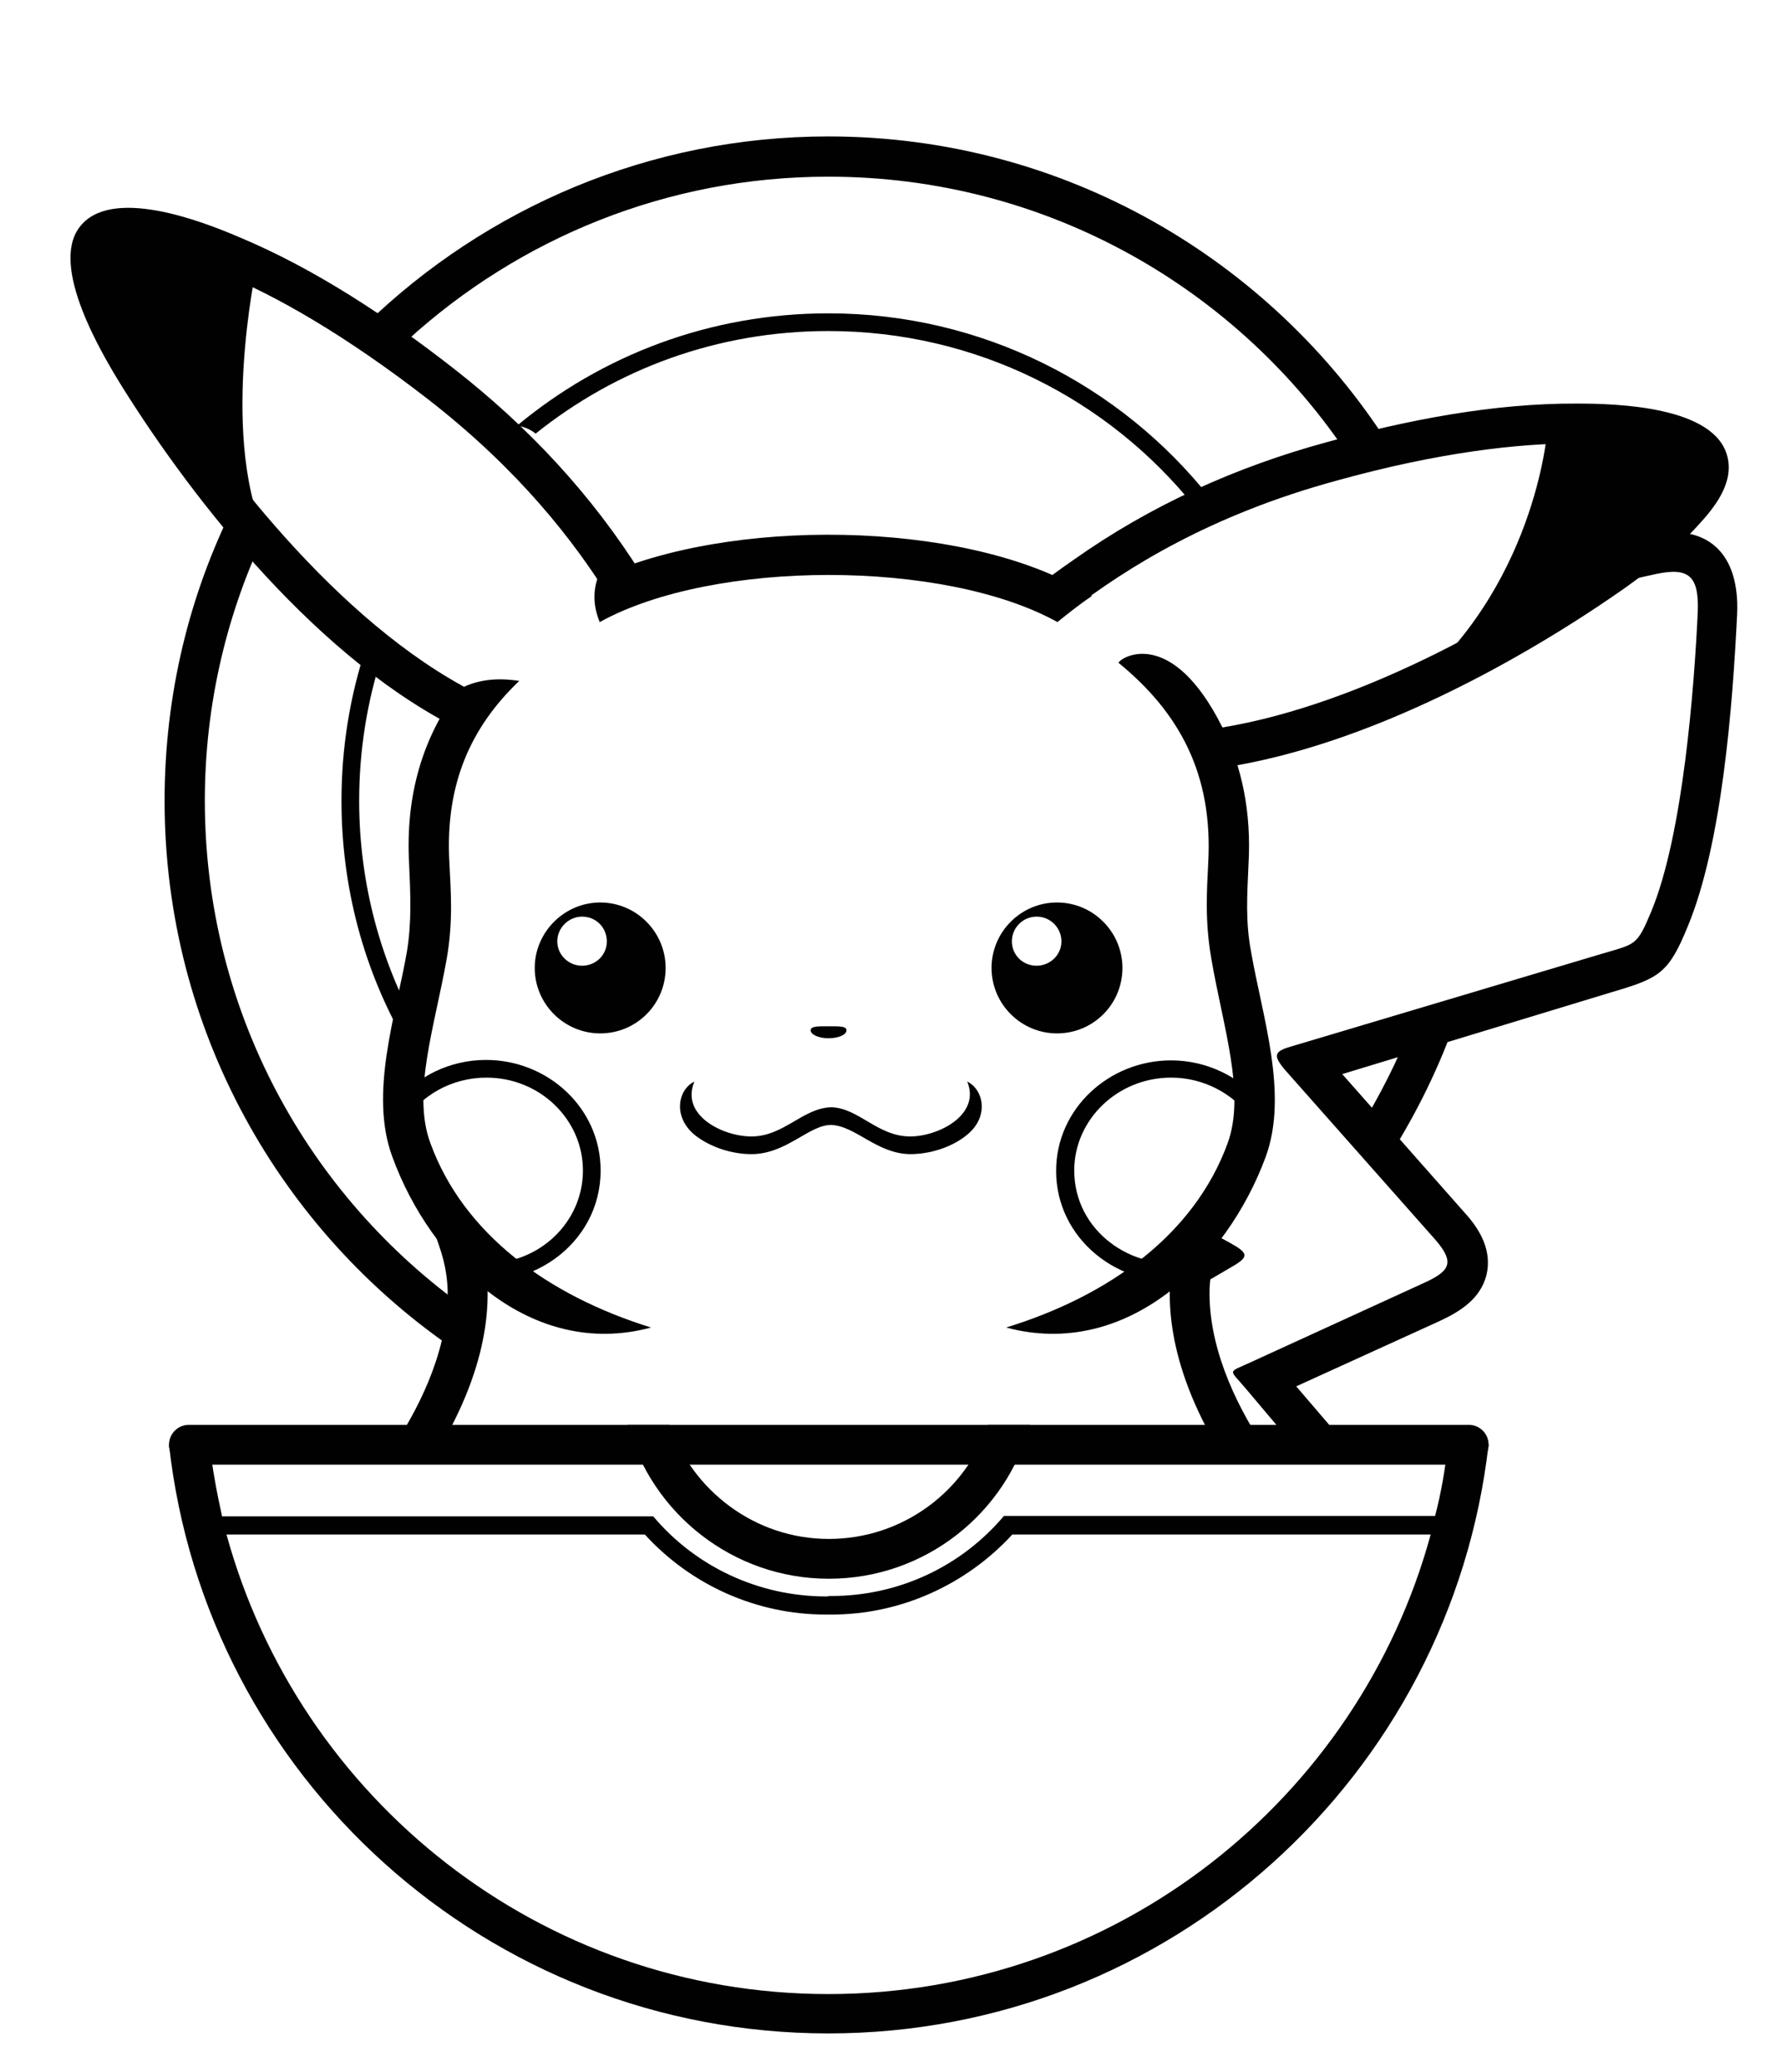 <?xml version="1.0" encoding="utf-8"?>
<svg id="master-artboard" viewBox="0 0 402.741 468.391" version="1.1" xmlns="http://www.w3.org/2000/svg" x="0px" y="0px" style="enable-background:new 0 0 1400 980;" width="402.741px" height="468.391px"><rect id="ee-background" x="0" y="0" width="402.741" height="468.391" style="fill: white; fill-opacity: 0; pointer-events: none;"/>

<path class="st0" d="M1082.1,790h0.7c15.1,0,29.3-6.6,39-18.1h97.5c1.4-5.3,2.3-10.7,2.9-16.2h9.2&#10;&#9;&#9;&#9;c-8.5,74.9-72.1,133.2-149.3,133.2S941.3,830.7,933,755.8h9.2c0.6,5.4,1.6,10.8,2.8,16.2h97.5c9.7,11.5,24,18.1,39.1,18.1H1082.1z&#10;&#9;&#9;&#9; M1082.1,880c65.1,0,119.9-44.1,136.2-103.9h-94.6c-10.5,11.4-25.3,18.1-40.9,18.1h-0.7h-0.6c-15.7,0-30.5-6.7-40.9-18.1H946&#10;&#9;&#9;&#9;C962.4,835.9,1017,880,1082.1,880L1082.1,880z" style="fill-rule: evenodd; clip-rule: evenodd; fill: rgb(1, 1, 1);" transform="matrix(1, 0, 0, 1, -894.78, -429.154)"/><path class="st0" d="M937.5,751.3h289.4c2.5,0,4.5,2,4.5,4.5l0,0c0,2.5-2,4.5-4.5,4.5H937.5c-2.5,0-4.5-2-4.5-4.5l0,0&#10;&#9;&#9;&#9;C933,753.3,935,751.3,937.5,751.3L937.5,751.3z" style="fill-rule: evenodd; clip-rule: evenodd; fill: rgb(1, 1, 1);" transform="matrix(1, 0, 0, 1, -894.78, -429.154)"/><path class="st0" d="M1127.7,751.3c-5.4,20-23.7,34.8-45.5,34.8c-21.7,0-40.1-14.8-45.5-34.8h9.5c5.2,14.9,19.3,25.8,36,25.8&#10;&#9;&#9;&#9;s31-10.8,36-25.8H1127.7z" style="fill-rule: evenodd; clip-rule: evenodd; fill: rgb(1, 1, 1);" transform="matrix(1, 0, 0, 1, -894.78, -429.154)"/><path class="st0" d="M986.8,644.3c1.1-6.8,0.8-12.8,0.5-19.7c-0.9-15.9,3.2-28.8,11.1-39.5c5.1-2.9,10.5-2.5,13.8-2&#10;&#9;&#9;&#9;c-11,10.5-16.8,23.4-15.8,41.1c0.3,6.3,0.9,13.1-0.6,21.7c-2.7,15.3-7.9,30.4-3.7,41.7c7.5,20.6,26.7,34.5,49.9,41.7&#10;&#9;&#9;&#9;c-27.1,7.3-49.8-14.7-58.5-38.6C978.2,676.4,984.3,658.7,986.8,644.3L986.8,644.3z M1122.3,729.3c23.4-7.2,42.6-21.1,50.1-41.7&#10;&#9;&#9;&#9;c4.1-11.3-1.1-26.4-3.7-41.7c-1.5-8.6-1-15.4-0.7-21.7c1.1-20.1-6.6-34-20.3-45.2c0.8-1.5,12.2-8,23.5,14.6&#10;&#9;&#9;&#9;c4.4,8.9,6.6,19.1,5.9,31.1c-0.3,6.9-0.7,12.9,0.6,19.7c2.5,14.5,8.5,32.1,3.3,46.3C1172.2,714.6,1149.5,736.6,1122.3,729.3&#10;&#9;&#9;&#9;L1122.3,729.3z M1133.9,569.8c-25.6-14.2-77.8-14.2-103.5,0c-1.5-3.6-1.5-6.9-0.5-9.9c29.6-13.9,82.3-13.1,109.3,2.5&#10;&#9;&#9;&#9;c0.9,0.6,1.6,1,2.5,1.5C1139.3,565.5,1136.5,567.7,1133.9,569.8L1133.9,569.8z" style="fill-rule: evenodd; clip-rule: evenodd; fill: rgb(1, 1, 1);" transform="matrix(1, 0, 0, 1, -894.78, -429.154)"/><path class="st0" d="M999.8,594.6c-32.8-15.8-61.2-52.1-77.4-78c-4.7-7.6-16.3-27.1-9.7-36c7-9.5,27.8-1.4,36,2.1&#10;&#9;&#9;&#9;c17.3,7.2,34,18.3,48.7,29.8c16.8,13.1,31.3,28.6,42.6,46.7c0.6,0.9,1,1.8,1.6,2.6c-1.9,0.2-3.8,0.6-5.9,1.2&#10;&#9;&#9;&#9;c-1.1,0.3-2.1,0.8-3.2,1.2c-8-12.8-20.3-28.7-40.7-44.6C973,505,957.2,496,945.2,491.1c-15.1-6.3-24.1-6.7-25.3-5.1&#10;&#9;&#9;&#9;c-1.2,1.7,1.6,12.2,10.2,25.8c15.5,24.7,43.7,60.9,75.1,75.4C1003.1,589.7,1001.3,592.2,999.8,594.6L999.8,594.6z" style="fill-rule: evenodd; clip-rule: evenodd; fill: rgb(1, 1, 1);" transform="matrix(1, 0, 0, 1, -894.78, -429.154)"/><path class="st0" d="M1128.3,562.7c2.9-2.5,6-4.7,9.3-7c17.4-12.3,36.7-21,57.3-26.6c18.1-5,37.7-8.8,56.5-8.7&#10;&#9;&#9;&#9;c8.9,0,31.2,0.6,34,12c1.5,6-2.9,11.5-6.7,15.6c-4.7,5.2-10.5,9.8-16.2,13.9c-22.6,15.9-57.7,35.7-91.1,40.8&#10;&#9;&#9;&#9;c-0.7-2.8-1.8-5.8-3.3-8.6c32.2-4.4,67.3-24.3,89-39.7c13.2-9.3,19.9-17.7,19.3-19.8c-0.5-2-8.8-5.2-25.2-5.2&#10;&#9;&#9;&#9;c-13.1,0-31,2-54.1,8.4c-28.7,7.8-47.6,19.8-59.9,29.2C1134.3,565.4,1131.3,564,1128.3,562.7L1128.3,562.7z" style="fill-rule: evenodd; clip-rule: evenodd; fill: rgb(1, 1, 1);" transform="matrix(1, 0, 0, 1, -894.78, -429.154)"/><path class="st0" d="M992,704.8c3.7,2,7.9,4.3,11.9,7c2.1,8.6,2.5,23.6-9.3,44l-10.7,0.2c6.7-10.2,12.4-22.9,12.1-35.4&#10;&#9;&#9;&#9;C995.7,714,993.8,710.4,992,704.8L992,704.8z" style="fill-rule: evenodd; clip-rule: evenodd; fill: rgb(1, 1, 1);" transform="matrix(1, 0, 0, 1, -894.78, -429.154)"/><path class="st0" d="M1172.4,704.8c-3.8,2-8,4.3-12,7c-2,8.6-2.5,23.6,9.3,44l10.7,0.2c-6.7-10.2-12.4-22.9-12.1-35.4&#10;&#9;&#9;&#9;C1168.6,714,1170.5,710.4,1172.4,704.8L1172.4,704.8z" style="fill-rule: evenodd; clip-rule: evenodd; fill: rgb(1, 1, 1);" transform="matrix(1, 0, 0, 1, -894.78, -429.154)"/><path class="st0" d="M1133.8,633.2c8.2,0,14.8,6.7,14.8,14.8c0,8.2-6.6,14.8-14.8,14.8c-8.1,0-14.8-6.6-14.8-14.8&#10;&#9;&#9;&#9;C1119,639.9,1125.6,633.2,1133.8,633.2L1133.8,633.2z M1129.2,636.4c3.1,0,5.6,2.5,5.6,5.6c0,3.1-2.6,5.5-5.6,5.5&#10;&#9;&#9;&#9;c-3.2,0-5.6-2.5-5.6-5.5C1123.6,638.9,1126.1,636.4,1129.2,636.4L1129.2,636.4z" style="fill-rule: evenodd; clip-rule: evenodd; fill: rgb(1, 1, 1);" transform="matrix(1, 0, 0, 1, -894.78, -429.154)"/><path class="st0" d="M1030.5,633.2c8.2,0,14.8,6.7,14.8,14.8c0,8.2-6.6,14.8-14.8,14.8c-8.1,0-14.8-6.6-14.8-14.8&#10;&#9;&#9;&#9;C1015.7,639.9,1022.4,633.2,1030.5,633.2L1030.5,633.2z M1026.4,636.4c3.2,0,5.6,2.5,5.6,5.6c0,3.1-2.5,5.5-5.6,5.5&#10;&#9;&#9;&#9;c-3.1,0-5.6-2.5-5.6-5.5C1020.8,638.9,1023.4,636.4,1026.4,636.4L1026.4,636.4z" style="fill-rule: evenodd; clip-rule: evenodd; fill: rgb(1, 1, 1);" transform="matrix(1, 0, 0, 1, -894.78, -429.154)"/><path class="st0" d="M1004.7,668.8c13.9,0,25.9,10.8,25.9,25c0,16.9-16.7,28.2-32.5,24.2c0-1.4,0.1-2.8,0-4.2c2.1,0.7,4.3,1,6.7,1&#10;&#9;&#9;&#9;c12.1,0,21.8-9.4,21.8-21c0-11.5-9.7-21-21.8-21c-8,0-14.9,4.1-18.8,10.2c-0.2-1.4-1-3.3-1.8-4.4&#10;&#9;&#9;&#9;C989,672.5,996.5,668.8,1004.7,668.8L1004.7,668.8z M1159.6,672.8c-12.1,0-21.9,9.5-21.9,21c0,13.6,12.9,22.8,25.8,20.7&#10;&#9;&#9;&#9;c-0.5,1.2-0.7,2.7-0.5,4.1c-15,2-29.4-9.2-29.4-24.7c0-14.1,12-25,26-25c8.2,0,15.8,3.8,20.7,9.9c-1.2,0.7-2.3,1.6-2.9,2.7&#10;&#9;&#9;&#9;C1173.3,676.3,1166.9,672.8,1159.6,672.8L1159.6,672.8z" style="fill-rule: evenodd; clip-rule: evenodd; fill: rgb(1, 1, 1);" transform="matrix(1, 0, 0, 1, -894.78, -429.154)"/><path class="st0" d="M1082.7,683.5c-5,0-10.1,6.6-18,6.6c-4.3,0-9.3-1.5-12.9-4.4c-5-4.2-3.6-10.3,0-12&#10;&#9;&#9;&#9;c-3.2,7.6,6.4,12.4,12.9,12.4c7.3,0,11.6-6.4,18-6.6c6.2,0.1,10.5,6.6,17.9,6.6c6.4,0,16-4.9,12.9-12.4c3.6,1.7,5.1,7.8,0,12&#10;&#9;&#9;&#9;c-3.5,2.9-8.5,4.4-12.9,4.4C1093,690,1088.3,683.7,1082.7,683.5L1082.7,683.5z" style="fill-rule: evenodd; clip-rule: evenodd; fill: rgb(1, 1, 1);" transform="matrix(1, 0, 0, 1, -894.78, -429.154)"/><path class="st0" d="M1082.1,661.2c2.3,0,4.1-0.1,4.1,0.9s-1.8,1.8-4.1,1.8c-2.1,0-4-0.8-4-1.8S1080,661.2,1082.1,661.2&#10;&#9;&#9;&#9;L1082.1,661.2z" style="fill-rule: evenodd; clip-rule: evenodd; fill: rgb(1, 1, 1);" transform="matrix(1, 0, 0, 1, -894.78, -429.154)"/><path class="st0" d="M952.8,489.4c0,0-8.8,40.3,2.8,62.6c0,0-39.3-39.7-40-62.6C915,466.4,952.8,489.4,952.8,489.4L952.8,489.4z" style="fill-rule: evenodd; clip-rule: evenodd; fill: rgb(1, 1, 1);" transform="matrix(1, 0, 0, 1, -894.78, -429.154)"/><path class="st0" d="M1244.8,525.4c0,0-2,33.9-29.2,58.1c0,0,53.8-24.1,62.3-45.4C1286.4,516.7,1244.8,525.4,1244.8,525.4&#10;&#9;&#9;&#9;L1244.8,525.4z" style="fill-rule: evenodd; clip-rule: evenodd; fill: rgb(1, 1, 1);" transform="matrix(1, 0, 0, 1, -894.78, -429.154)"/><path class="st0" d="M1198.3,672l28,31.7c3.4,3.8,5.9,8.5,4.6,13.8c-1.4,5.3-5.8,8.1-10.5,10.3l-32.5,14.8l10.7,12.5&#10;&#9;&#9;&#9;c-1.4-0.2-2.8-0.1-4.2,0.2c-0.5,0.1-0.9,0.1-1.4,0.3c-1.9,0-4-0.2-5.8,0.2l-10.8-12.8c-3.7-4.4-4.1-3.4,1.1-5.8l39.1-17.9&#10;&#9;&#9;&#9;c6-2.7,7.3-4.6,2.8-9.8l-34-38.4c-2.8-3.3-2.5-4.2,1.2-5.3l70.4-21c7.7-2.3,7.9-1.7,11.2-9.6c7.2-17.4,9.7-50.7,10.5-67.7&#10;&#9;&#9;&#9;c0.3-8.1-2-10.1-9.3-8.6c-8.4,1.8-16.9,4.1-25.8,6.8c2.6-2.8,3.2-6.8,1.7-10.1c7.3-2.1,14.7-4,22.1-5.5&#10;&#9;&#9;&#9;c13.7-2.9,20.8,4.3,20.2,17.9c-1,20.6-3.4,52-11.2,70.7c-4.3,10.5-6.4,11.6-16.9,14.7L1198.3,672z M1166.3,706.5&#10;&#9;&#9;&#9;c2.6,1.5,4.9,2.7,6.7,3.7c4.1,2.3,4.3,3.1,0.3,5.4l-7.7,4.5c0.1-0.6,0.2-1.1,0.2-1.9c0.2-1,0.3-2,0.6-2.9c0.2-0.8,0.3-1.5,0.3-2.3&#10;&#9;&#9;&#9;C1166.8,710.9,1167,708.6,1166.3,706.5L1166.3,706.5z" style="fill-rule: evenodd; clip-rule: evenodd; fill: rgb(1, 1, 1);" transform="matrix(1, 0, 0, 1, -894.78, -429.154)"/><path class="st0" d="M1082.1,460c53.2,0,100,27.8,126.7,69.6c-3.3-0.7-6.6,0.7-8.6,3.3c-25.2-38.4-68.7-63.8-118.1-63.8&#10;&#9;&#9;&#9;c-36.6,0-69.9,14-95,36.8c-1.7-2.1-4.3-3.5-7.2-3.5h-2.3C1004.7,476.2,1041.6,460,1082.1,460L1082.1,460z M1223.5,661.1&#10;&#9;&#9;&#9;c-4.1,11.3-9.5,21.8-15.9,31.6c-0.1-3.6-2.3-6.8-5.5-8.1c4.6-7.6,8.7-15.5,11.9-23.8C1216.7,662.7,1220.4,662.8,1223.5,661.1&#10;&#9;&#9;&#9;L1223.5,661.1z M998.1,734.6c-39.9-27-66.1-72.7-66.1-124.4c0-24,5.6-46.7,15.7-66.8c1.4,2.9,4.2,5.1,7.5,5.3&#10;&#9;&#9;&#9;c-9,18.6-14.1,39.4-14.1,61.5c0,47.5,23.4,89.4,59.3,114.9C997.7,727.6,996.9,731.3,998.1,734.6L998.1,734.6z" style="fill-rule: evenodd; clip-rule: evenodd; fill: rgb(1, 1, 1);" transform="matrix(1, 0, 0, 1, -894.78, -429.154)"/><path class="st0" d="M1082.1,500c34.9,0,66.1,16.3,86.2,41.6c-1.2,0.5-2.4,1.2-3.4,2.1c-19.4-24.2-49.3-39.7-82.8-39.7&#10;&#9;&#9;&#9;c-25.1,0-48,8.6-66.2,23.2c-1.2-1-2.7-1.6-4.2-1.8C1030.8,509.5,1055.3,500,1082.1,500L1082.1,500z M986.3,664.5&#10;&#9;&#9;&#9;c-9.2-16-14.3-34.6-14.3-54.3c0-12,1.9-23.6,5.5-34.5c1,0.8,2.4,1.4,3.7,1.6c-3.4,10.4-5.2,21.5-5.2,32.9c0,19,5,36.8,13.7,52.2&#10;&#9;&#9;&#9;C988.3,662.8,987.2,663.6,986.3,664.5L986.3,664.5z" style="fill-rule: evenodd; clip-rule: evenodd; fill: rgb(1, 1, 1);" transform="matrix(1, 0, 0, 1, -894.78, -429.154)"/>
</svg>